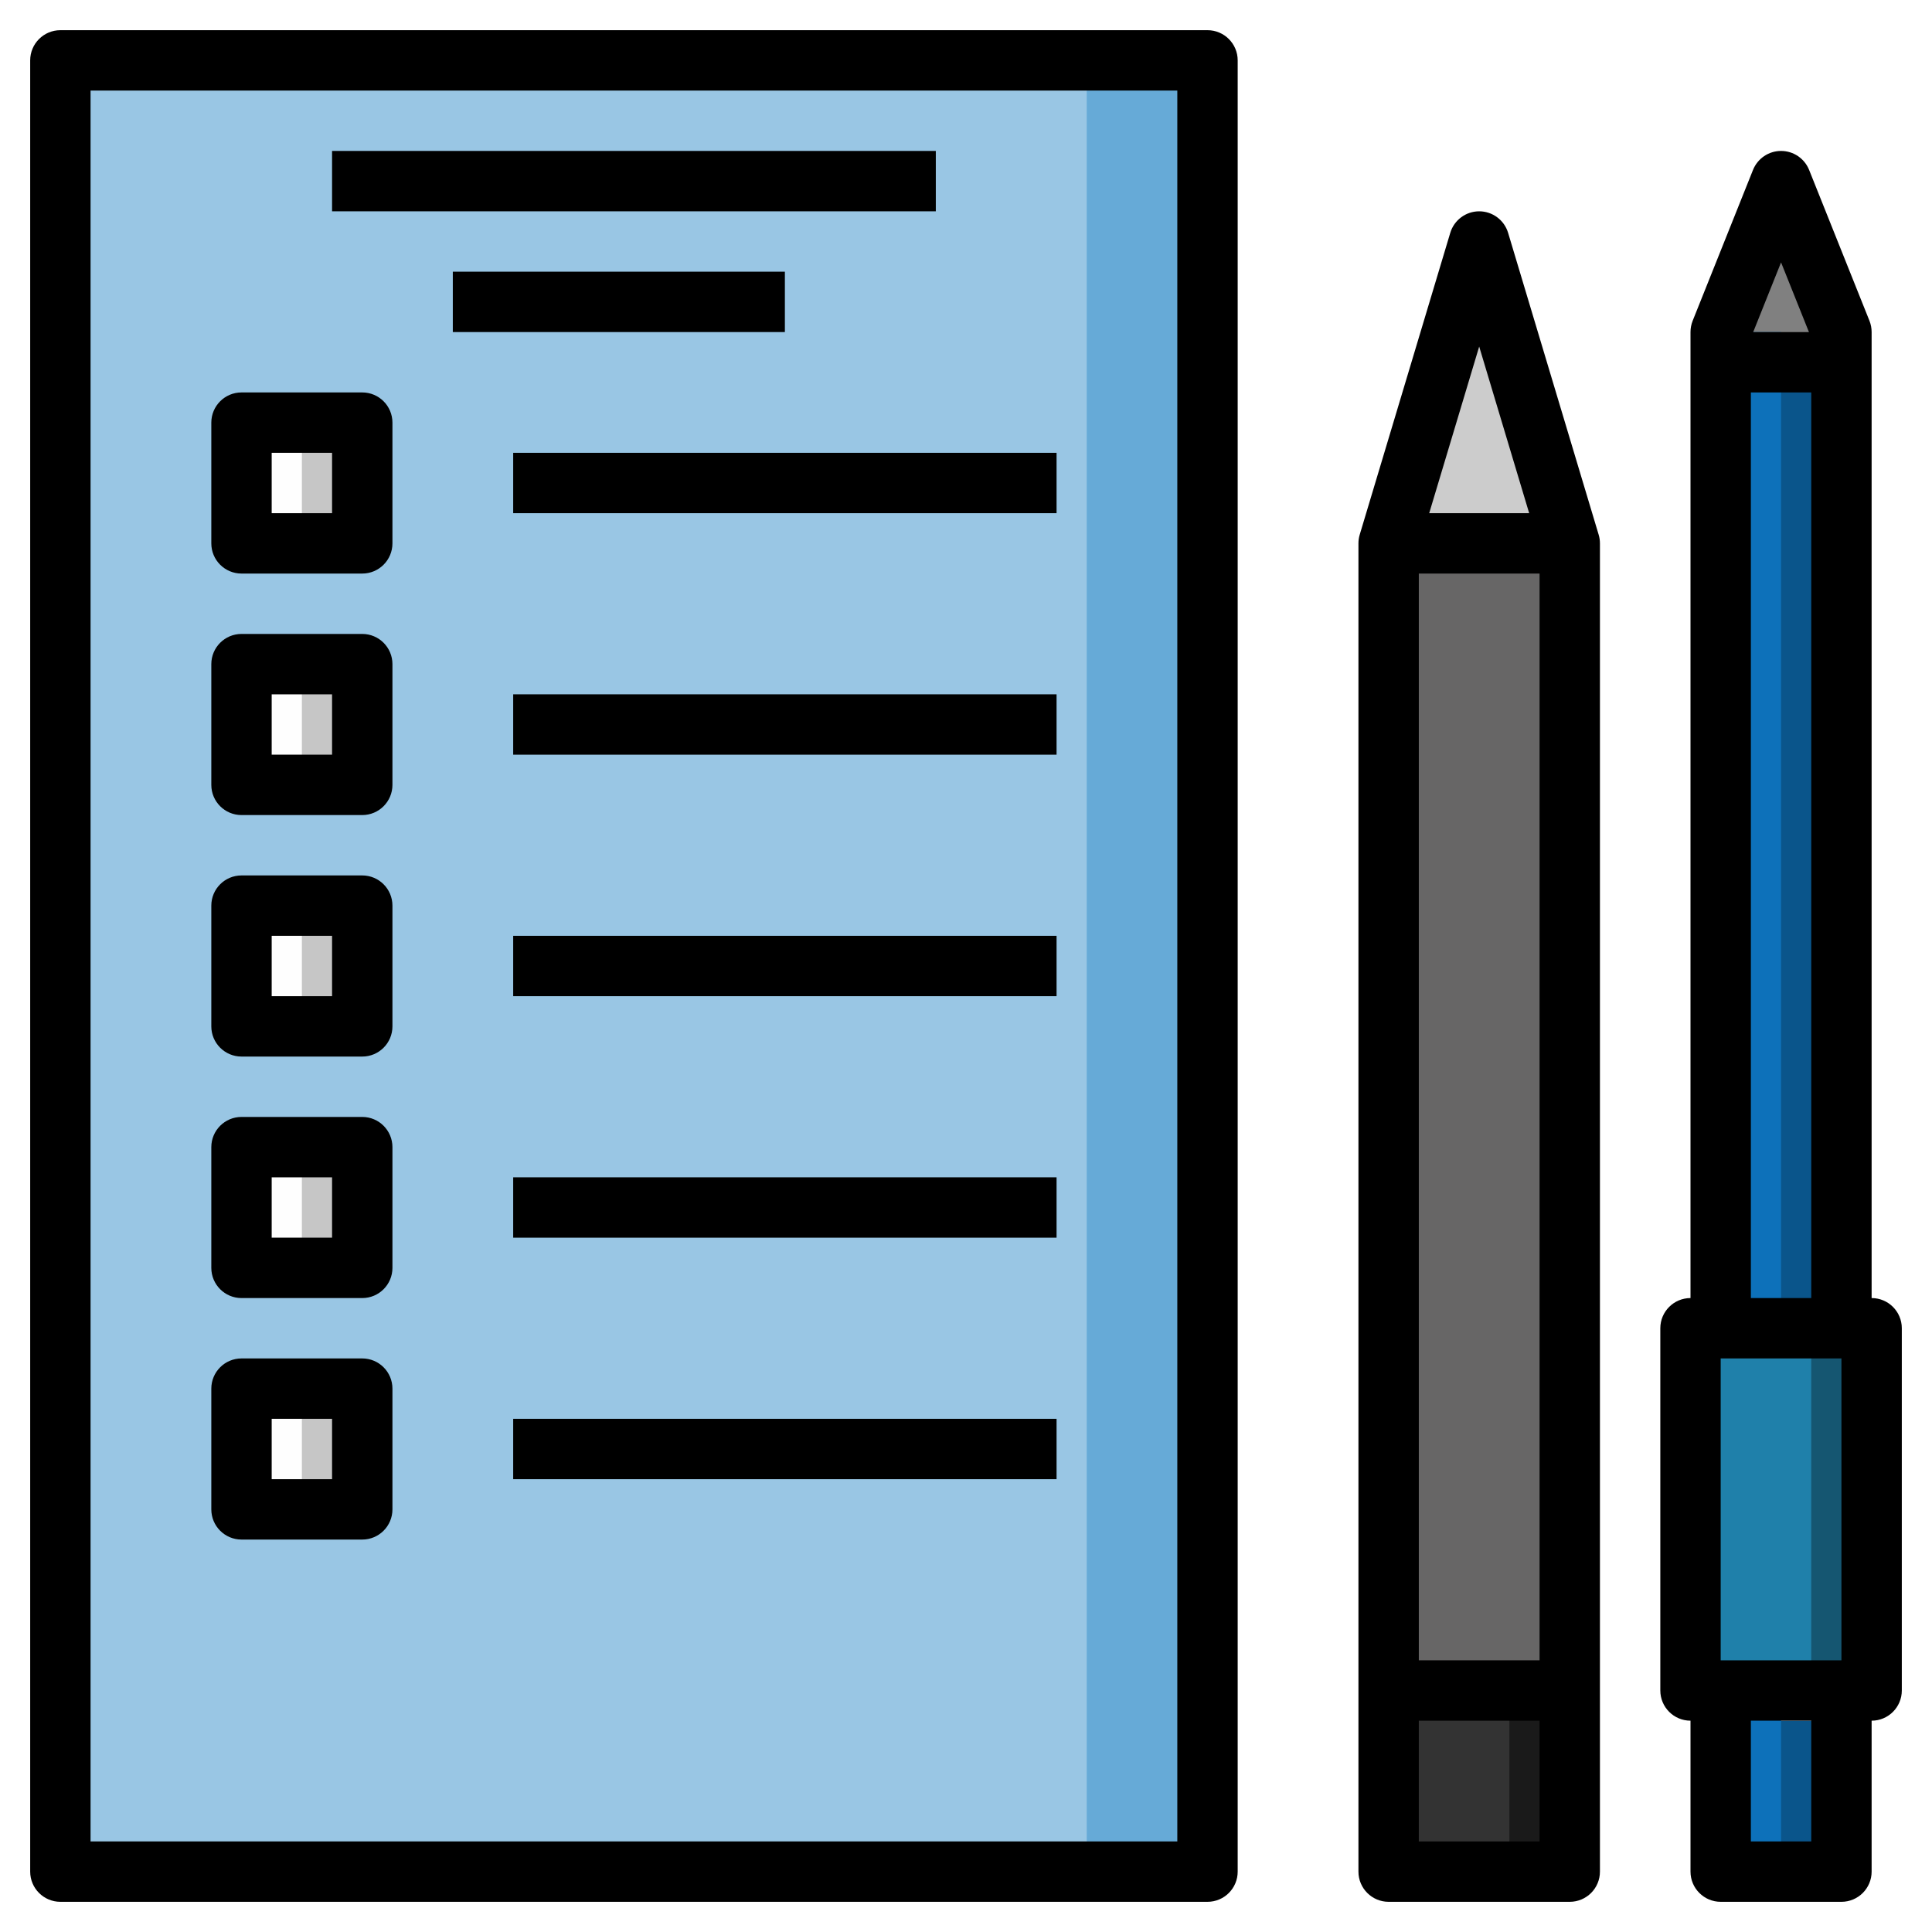<svg id="Layer_3" style="enable-background:new 0 0 64 64;" version="1.1" viewBox="0 0 64 64" xml:space="preserve" xmlns="http://www.w3.org/2000/svg" xmlns:xlink="http://www.w3.org/1999/xlink">
    <g>
        <g>
            <rect height="12" style="fill:#155671;" width="6" x="56" y="44" />
        </g>
        <g>
            <rect height="12" style="fill:#1F80AA;" width="4" x="56" y="44" />
        </g>
        <g>
            <polyline points="57,57 57,62 61,62 61,57" style="fill:#0A558B;" />
        </g>
        <g>
            <rect height="6" style="fill:#0D71BA;" width="2" x="57" y="56" />
        </g>
        <g>
            <polygon points="61,11 59,6 57,11" style="fill:#666666;" />
        </g>
        <g>
            <polygon points="57,11 60,11 58.5,7.25   " style="fill:#808080;" />
        </g>
        <g>
            <rect height="32" style="fill:#0A558B;" width="4" x="57" y="12" />
        </g>
        <g>
            <rect height="33" style="fill:#0D71BA;" width="2" x="57" y="11" />
        </g>
        <g>
            <rect height="44" style="fill:#676666;" width="6" x="46" y="18" />
        </g>
        <g>
            <rect height="44" style="fill:#676666;" width="3" x="46" y="18" />
        </g>
        <g>
            <rect height="6" style="fill:#1A1A1A;" width="6" x="46" y="56" />
        </g>
        <g>
            <rect height="6" style="fill:#333333;" width="4" x="46" y="56" />
        </g>
        <g>
            <polygon points="52,18 49,8 46,18" style="fill:#CCC;" />
        </g>
        <g>
            <polygon points="46,18 50,18 48,11.333" style="fill:#CCC;" />
        </g>
        <g>
            <rect height="60" style="fill:#66AAD7;" width="38" x="2" y="2" />
        </g>
        <g>
            <rect height="60" style="fill:#99C6E4;" width="34" x="2" y="2" />
        </g>
        <g>
            <rect height="4" style="fill:#c6c6c6;" width="4" x="8" y="14" />
        </g>
        <g>
            <rect height="4" style="fill:#fefefe;" width="2" x="8" y="14" />
        </g>
        <g>
            <path d="M40,63H2c-0.552,0-1-0.448-1-1V2c0-0.552,0.448-1,1-1h38c0.552,0,1,0.448,1,1v60C41,62.552,40.552,63,40,63z M3,61h36V3H3    V61z" />
        </g>
        <g>
            <path d="M12,19H8c-0.552,0-1-0.448-1-1v-4c0-0.552,0.448-1,1-1h4c0.552,0,1,0.448,1,1v4C13,18.552,12.552,19,12,19z M9,17h2v-2H9    V17z" />
        </g>
        <g>
            <rect height="4" style="fill:#c6c6c6;" width="4" x="8" y="22" />
        </g>
        <g>
            <rect height="4" style="fill:#fefefe;" width="2" x="8" y="22" />
        </g>
        <g>
            <rect height="4" style="fill:#c6c6c6;" width="4" x="8" y="30" />
        </g>
        <g>
            <rect height="4" style="fill:#fefefe;" width="2" x="8" y="30" />
        </g>
        <g>
            <rect height="4" style="fill:#c6c6c6;" width="4" x="8" y="38" />
        </g>
        <g>
            <rect height="4" style="fill:#fefefe;" width="2" x="8" y="38" />
        </g>
        <g>
            <rect height="4" style="fill:#c6c6c6;" width="4" x="8" y="46" />
        </g>
        <g>
            <rect height="4" style="fill:#fefefe;" width="2" x="8" y="46" />
        </g>
        <g>
            <path d="M12,27H8c-0.552,0-1-0.448-1-1v-4c0-0.552,0.448-1,1-1h4c0.552,0,1,0.448,1,1v4C13,26.552,12.552,27,12,27z M9,25h2v-2H9    V25z" />
        </g>
        <g>
            <path d="M12,35H8c-0.552,0-1-0.448-1-1v-4c0-0.552,0.448-1,1-1h4c0.552,0,1,0.448,1,1v4C13,34.552,12.552,35,12,35z M9,33h2v-2H9    V33z" />
        </g>
        <g>
            <path d="M12,43H8c-0.552,0-1-0.448-1-1v-4c0-0.552,0.448-1,1-1h4c0.552,0,1,0.448,1,1v4C13,42.552,12.552,43,12,43z M9,41h2v-2H9    V41z" />
        </g>
        <g>
            <path d="M12,51H8c-0.552,0-1-0.448-1-1v-4c0-0.552,0.448-1,1-1h4c0.552,0,1,0.448,1,1v4C13,50.552,12.552,51,12,51z M9,49h2v-2H9    V49z" />
        </g>
        <g>
            <rect height="2" width="20" x="11" y="5" />
        </g>
        <g>
            <rect height="2" width="11" x="15" y="9" />
        </g>
        <g>
            <rect height="2" width="18" x="17" y="15" />
        </g>
        <g>
            <rect height="2" width="18" x="17" y="23" />
        </g>
        <g>
            <rect height="2" width="18" x="17" y="31" />
        </g>
        <g>
            <rect height="2" width="18" x="17" y="39" />
        </g>
        <g>
            <rect height="2" width="18" x="17" y="47" />
        </g>
        <g>
            <path d="M52,63h-6c-0.552,0-1-0.448-1-1V18c0-0.097,0.014-0.194,0.042-0.287l3-10C48.169,7.29,48.559,7,49,7    s0.831,0.29,0.958,0.713l3,10C52.986,17.806,53,17.903,53,18v44C53,62.552,52.552,63,52,63z M47,61h4V18.147l-2-6.667l-2,6.667V61    z" />
        </g>
        <g>
            <path d="M61,63h-4c-0.552,0-1-0.448-1-1v-6h2v5h2v-5h2v6C62,62.552,61.552,63,61,63z" />
        </g>
        <g>
            <path d="M62,57h-6c-0.552,0-1-0.448-1-1V44c0-0.552,0.448-1,1-1h6c0.552,0,1,0.448,1,1v12C63,56.552,62.552,57,62,57z M57,55h4V45    h-4V55z" />
        </g>
        <g>
            <path d="M62,44h-2V11.192l-1-2.5l-1,2.5V44h-2V11c0-0.127,0.024-0.253,0.071-0.372l2-5C58.224,5.249,58.591,5,59,5    s0.776,0.249,0.929,0.628l2,5C61.976,10.747,62,10.873,62,11V44z" />
        </g>
        <g>
            <rect height="2" width="4" x="57" y="11" />
        </g>
        <g>
            <rect height="2" width="6" x="46" y="17" />
        </g>
        <g>
            <rect height="2" width="6" x="46" y="55" />
        </g>
    </g>
</svg>
